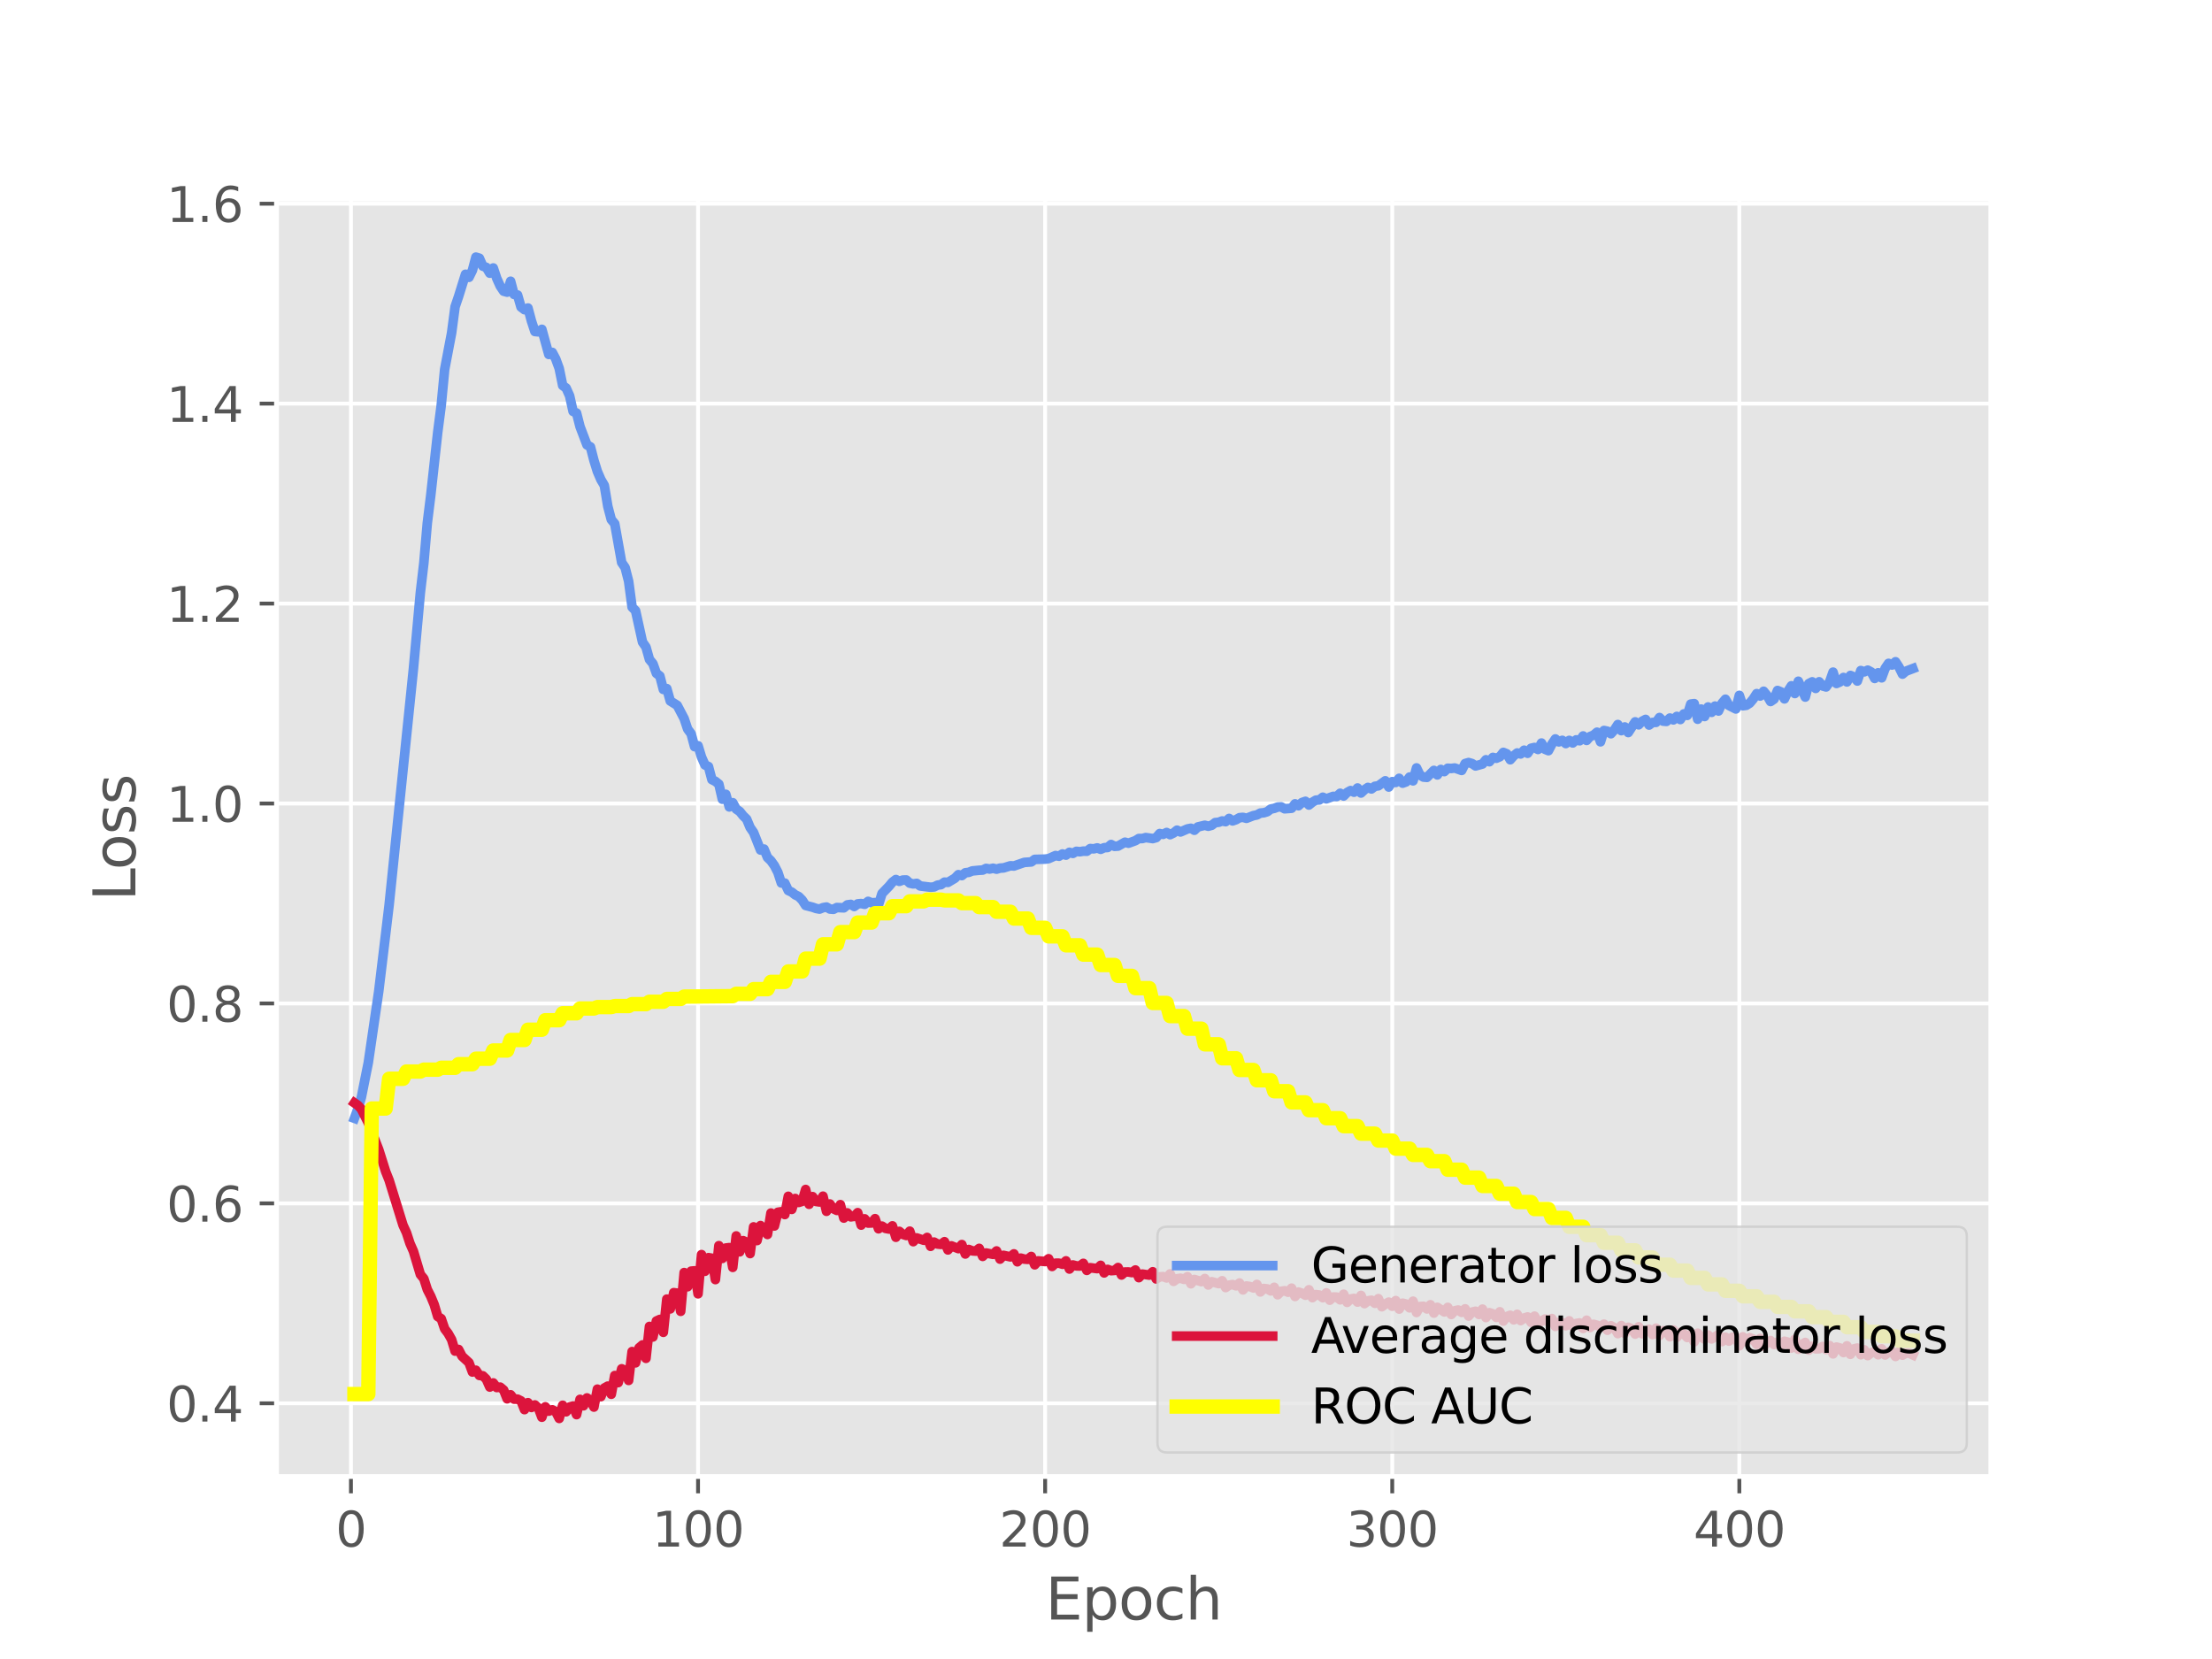 <?xml version="1.0" encoding="utf-8" standalone="no"?>
<!DOCTYPE svg PUBLIC "-//W3C//DTD SVG 1.1//EN"
  "http://www.w3.org/Graphics/SVG/1.1/DTD/svg11.dtd">
<svg xmlns:xlink="http://www.w3.org/1999/xlink" width="460.8pt" height="345.6pt" viewBox="0 0 460.8 345.6" xmlns="http://www.w3.org/2000/svg" version="1.1">
 <defs>
  <style type="text/css">*{stroke-linejoin: round; stroke-linecap: butt}</style>
 </defs>
 <g id="figure_1">
  <g id="patch_1">
   <path d="M 0 345.6 
L 460.8 345.6 
L 460.8 0 
L 0 0 
z
" style="fill: #ffffff"/>
  </g>
  <g id="axes_1">
   <g id="patch_2">
    <path d="M 57.6 307.584 
L 414.72 307.584 
L 414.72 41.472 
L 57.6 41.472 
z
" style="fill: #e5e5e5"/>
   </g>
   <g id="matplotlib.axis_1">
    <g id="xtick_1">
     <g id="line2d_1">
      <path d="M 73.11 307.584 
L 73.11 41.472 
" clip-path="url(#p32c12539d4)" style="fill: none; stroke: #ffffff; stroke-width: 0.8; stroke-linecap: square"/>
     </g>
     <g id="line2d_2">
      <defs>
       <path id="m365564fd34" d="M 0 0 
L 0 3.5 
" style="stroke: #555555; stroke-width: 0.8"/>
      </defs>
      <g>
       <use xlink:href="#m365564fd34" x="73.11" y="307.584" style="fill: #555555; stroke: #555555; stroke-width: 0.8"/>
      </g>
     </g>
     <g id="text_1">
      <!-- 0 -->
      <g style="fill: #555555" transform="translate(69.928 322.182) scale(0.1 -0.1)">
       <defs>
        <path id="DejaVuSans-30" d="M 2034 4250 
Q 1547 4250 1301 3770 
Q 1056 3291 1056 2328 
Q 1056 1369 1301 889 
Q 1547 409 2034 409 
Q 2525 409 2770 889 
Q 3016 1369 3016 2328 
Q 3016 3291 2770 3770 
Q 2525 4250 2034 4250 
z
M 2034 4750 
Q 2819 4750 3233 4129 
Q 3647 3509 3647 2328 
Q 3647 1150 3233 529 
Q 2819 -91 2034 -91 
Q 1250 -91 836 529 
Q 422 1150 422 2328 
Q 422 3509 836 4129 
Q 1250 4750 2034 4750 
z
" transform="scale(0.016)"/>
       </defs>
       <use xlink:href="#DejaVuSans-30"/>
      </g>
     </g>
    </g>
    <g id="xtick_2">
     <g id="line2d_3">
      <path d="M 145.416 307.584 
L 145.416 41.472 
" clip-path="url(#p32c12539d4)" style="fill: none; stroke: #ffffff; stroke-width: 0.8; stroke-linecap: square"/>
     </g>
     <g id="line2d_4">
      <g>
       <use xlink:href="#m365564fd34" x="145.416" y="307.584" style="fill: #555555; stroke: #555555; stroke-width: 0.8"/>
      </g>
     </g>
     <g id="text_2">
      <!-- 100 -->
      <g style="fill: #555555" transform="translate(135.872 322.182) scale(0.1 -0.1)">
       <defs>
        <path id="DejaVuSans-31" d="M 794 531 
L 1825 531 
L 1825 4091 
L 703 3866 
L 703 4441 
L 1819 4666 
L 2450 4666 
L 2450 531 
L 3481 531 
L 3481 0 
L 794 0 
L 794 531 
z
" transform="scale(0.016)"/>
       </defs>
       <use xlink:href="#DejaVuSans-31"/>
       <use xlink:href="#DejaVuSans-30" x="63.623"/>
       <use xlink:href="#DejaVuSans-30" x="127.246"/>
      </g>
     </g>
    </g>
    <g id="xtick_3">
     <g id="line2d_5">
      <path d="M 217.722 307.584 
L 217.722 41.472 
" clip-path="url(#p32c12539d4)" style="fill: none; stroke: #ffffff; stroke-width: 0.8; stroke-linecap: square"/>
     </g>
     <g id="line2d_6">
      <g>
       <use xlink:href="#m365564fd34" x="217.722" y="307.584" style="fill: #555555; stroke: #555555; stroke-width: 0.8"/>
      </g>
     </g>
     <g id="text_3">
      <!-- 200 -->
      <g style="fill: #555555" transform="translate(208.178 322.182) scale(0.1 -0.1)">
       <defs>
        <path id="DejaVuSans-32" d="M 1228 531 
L 3431 531 
L 3431 0 
L 469 0 
L 469 531 
Q 828 903 1448 1529 
Q 2069 2156 2228 2338 
Q 2531 2678 2651 2914 
Q 2772 3150 2772 3378 
Q 2772 3750 2511 3984 
Q 2250 4219 1831 4219 
Q 1534 4219 1204 4116 
Q 875 4013 500 3803 
L 500 4441 
Q 881 4594 1212 4672 
Q 1544 4750 1819 4750 
Q 2544 4750 2975 4387 
Q 3406 4025 3406 3419 
Q 3406 3131 3298 2873 
Q 3191 2616 2906 2266 
Q 2828 2175 2409 1742 
Q 1991 1309 1228 531 
z
" transform="scale(0.016)"/>
       </defs>
       <use xlink:href="#DejaVuSans-32"/>
       <use xlink:href="#DejaVuSans-30" x="63.623"/>
       <use xlink:href="#DejaVuSans-30" x="127.246"/>
      </g>
     </g>
    </g>
    <g id="xtick_4">
     <g id="line2d_7">
      <path d="M 290.028 307.584 
L 290.028 41.472 
" clip-path="url(#p32c12539d4)" style="fill: none; stroke: #ffffff; stroke-width: 0.8; stroke-linecap: square"/>
     </g>
     <g id="line2d_8">
      <g>
       <use xlink:href="#m365564fd34" x="290.028" y="307.584" style="fill: #555555; stroke: #555555; stroke-width: 0.8"/>
      </g>
     </g>
     <g id="text_4">
      <!-- 300 -->
      <g style="fill: #555555" transform="translate(280.484 322.182) scale(0.1 -0.1)">
       <defs>
        <path id="DejaVuSans-33" d="M 2597 2516 
Q 3050 2419 3304 2112 
Q 3559 1806 3559 1356 
Q 3559 666 3084 287 
Q 2609 -91 1734 -91 
Q 1441 -91 1130 -33 
Q 819 25 488 141 
L 488 750 
Q 750 597 1062 519 
Q 1375 441 1716 441 
Q 2309 441 2620 675 
Q 2931 909 2931 1356 
Q 2931 1769 2642 2001 
Q 2353 2234 1838 2234 
L 1294 2234 
L 1294 2753 
L 1863 2753 
Q 2328 2753 2575 2939 
Q 2822 3125 2822 3475 
Q 2822 3834 2567 4026 
Q 2313 4219 1838 4219 
Q 1578 4219 1281 4162 
Q 984 4106 628 3988 
L 628 4550 
Q 988 4650 1302 4700 
Q 1616 4750 1894 4750 
Q 2613 4750 3031 4423 
Q 3450 4097 3450 3541 
Q 3450 3153 3228 2886 
Q 3006 2619 2597 2516 
z
" transform="scale(0.016)"/>
       </defs>
       <use xlink:href="#DejaVuSans-33"/>
       <use xlink:href="#DejaVuSans-30" x="63.623"/>
       <use xlink:href="#DejaVuSans-30" x="127.246"/>
      </g>
     </g>
    </g>
    <g id="xtick_5">
     <g id="line2d_9">
      <path d="M 362.334 307.584 
L 362.334 41.472 
" clip-path="url(#p32c12539d4)" style="fill: none; stroke: #ffffff; stroke-width: 0.8; stroke-linecap: square"/>
     </g>
     <g id="line2d_10">
      <g>
       <use xlink:href="#m365564fd34" x="362.334" y="307.584" style="fill: #555555; stroke: #555555; stroke-width: 0.8"/>
      </g>
     </g>
     <g id="text_5">
      <!-- 400 -->
      <g style="fill: #555555" transform="translate(352.79 322.182) scale(0.1 -0.1)">
       <defs>
        <path id="DejaVuSans-34" d="M 2419 4116 
L 825 1625 
L 2419 1625 
L 2419 4116 
z
M 2253 4666 
L 3047 4666 
L 3047 1625 
L 3713 1625 
L 3713 1100 
L 3047 1100 
L 3047 0 
L 2419 0 
L 2419 1100 
L 313 1100 
L 313 1709 
L 2253 4666 
z
" transform="scale(0.016)"/>
       </defs>
       <use xlink:href="#DejaVuSans-34"/>
       <use xlink:href="#DejaVuSans-30" x="63.623"/>
       <use xlink:href="#DejaVuSans-30" x="127.246"/>
      </g>
     </g>
    </g>
    <g id="text_6">
     <!-- Epoch -->
     <g style="fill: #555555" transform="translate(217.787 337.38) scale(0.12 -0.12)">
      <defs>
       <path id="DejaVuSans-45" d="M 628 4666 
L 3578 4666 
L 3578 4134 
L 1259 4134 
L 1259 2753 
L 3481 2753 
L 3481 2222 
L 1259 2222 
L 1259 531 
L 3634 531 
L 3634 0 
L 628 0 
L 628 4666 
z
" transform="scale(0.016)"/>
       <path id="DejaVuSans-70" d="M 1159 525 
L 1159 -1331 
L 581 -1331 
L 581 3500 
L 1159 3500 
L 1159 2969 
Q 1341 3281 1617 3432 
Q 1894 3584 2278 3584 
Q 2916 3584 3314 3078 
Q 3713 2572 3713 1747 
Q 3713 922 3314 415 
Q 2916 -91 2278 -91 
Q 1894 -91 1617 61 
Q 1341 213 1159 525 
z
M 3116 1747 
Q 3116 2381 2855 2742 
Q 2594 3103 2138 3103 
Q 1681 3103 1420 2742 
Q 1159 2381 1159 1747 
Q 1159 1113 1420 752 
Q 1681 391 2138 391 
Q 2594 391 2855 752 
Q 3116 1113 3116 1747 
z
" transform="scale(0.016)"/>
       <path id="DejaVuSans-6f" d="M 1959 3097 
Q 1497 3097 1228 2736 
Q 959 2375 959 1747 
Q 959 1119 1226 758 
Q 1494 397 1959 397 
Q 2419 397 2687 759 
Q 2956 1122 2956 1747 
Q 2956 2369 2687 2733 
Q 2419 3097 1959 3097 
z
M 1959 3584 
Q 2709 3584 3137 3096 
Q 3566 2609 3566 1747 
Q 3566 888 3137 398 
Q 2709 -91 1959 -91 
Q 1206 -91 779 398 
Q 353 888 353 1747 
Q 353 2609 779 3096 
Q 1206 3584 1959 3584 
z
" transform="scale(0.016)"/>
       <path id="DejaVuSans-63" d="M 3122 3366 
L 3122 2828 
Q 2878 2963 2633 3030 
Q 2388 3097 2138 3097 
Q 1578 3097 1268 2742 
Q 959 2388 959 1747 
Q 959 1106 1268 751 
Q 1578 397 2138 397 
Q 2388 397 2633 464 
Q 2878 531 3122 666 
L 3122 134 
Q 2881 22 2623 -34 
Q 2366 -91 2075 -91 
Q 1284 -91 818 406 
Q 353 903 353 1747 
Q 353 2603 823 3093 
Q 1294 3584 2113 3584 
Q 2378 3584 2631 3529 
Q 2884 3475 3122 3366 
z
" transform="scale(0.016)"/>
       <path id="DejaVuSans-68" d="M 3513 2113 
L 3513 0 
L 2938 0 
L 2938 2094 
Q 2938 2591 2744 2837 
Q 2550 3084 2163 3084 
Q 1697 3084 1428 2787 
Q 1159 2491 1159 1978 
L 1159 0 
L 581 0 
L 581 4863 
L 1159 4863 
L 1159 2956 
Q 1366 3272 1645 3428 
Q 1925 3584 2291 3584 
Q 2894 3584 3203 3211 
Q 3513 2838 3513 2113 
z
" transform="scale(0.016)"/>
      </defs>
      <use xlink:href="#DejaVuSans-45"/>
      <use xlink:href="#DejaVuSans-70" x="63.184"/>
      <use xlink:href="#DejaVuSans-6f" x="126.66"/>
      <use xlink:href="#DejaVuSans-63" x="187.842"/>
      <use xlink:href="#DejaVuSans-68" x="242.822"/>
     </g>
    </g>
   </g>
   <g id="matplotlib.axis_2">
    <g id="ytick_1">
     <g id="line2d_11">
      <path d="M 57.6 292.339 
L 414.72 292.339 
" clip-path="url(#p32c12539d4)" style="fill: none; stroke: #ffffff; stroke-width: 0.8; stroke-linecap: square"/>
     </g>
     <g id="line2d_12">
      <defs>
       <path id="md4957809f1" d="M 0 0 
L -3.5 0 
" style="stroke: #555555; stroke-width: 0.8"/>
      </defs>
      <g>
       <use xlink:href="#md4957809f1" x="57.6" y="292.339" style="fill: #555555; stroke: #555555; stroke-width: 0.8"/>
      </g>
     </g>
     <g id="text_7">
      <!-- 0.4 -->
      <g style="fill: #555555" transform="translate(34.697 296.138) scale(0.1 -0.1)">
       <defs>
        <path id="DejaVuSans-2e" d="M 684 794 
L 1344 794 
L 1344 0 
L 684 0 
L 684 794 
z
" transform="scale(0.016)"/>
       </defs>
       <use xlink:href="#DejaVuSans-30"/>
       <use xlink:href="#DejaVuSans-2e" x="63.623"/>
       <use xlink:href="#DejaVuSans-34" x="95.41"/>
      </g>
     </g>
    </g>
    <g id="ytick_2">
     <g id="line2d_13">
      <path d="M 57.6 250.688 
L 414.72 250.688 
" clip-path="url(#p32c12539d4)" style="fill: none; stroke: #ffffff; stroke-width: 0.8; stroke-linecap: square"/>
     </g>
     <g id="line2d_14">
      <g>
       <use xlink:href="#md4957809f1" x="57.6" y="250.688" style="fill: #555555; stroke: #555555; stroke-width: 0.8"/>
      </g>
     </g>
     <g id="text_8">
      <!-- 0.6 -->
      <g style="fill: #555555" transform="translate(34.697 254.488) scale(0.1 -0.1)">
       <defs>
        <path id="DejaVuSans-36" d="M 2113 2584 
Q 1688 2584 1439 2293 
Q 1191 2003 1191 1497 
Q 1191 994 1439 701 
Q 1688 409 2113 409 
Q 2538 409 2786 701 
Q 3034 994 3034 1497 
Q 3034 2003 2786 2293 
Q 2538 2584 2113 2584 
z
M 3366 4563 
L 3366 3988 
Q 3128 4100 2886 4159 
Q 2644 4219 2406 4219 
Q 1781 4219 1451 3797 
Q 1122 3375 1075 2522 
Q 1259 2794 1537 2939 
Q 1816 3084 2150 3084 
Q 2853 3084 3261 2657 
Q 3669 2231 3669 1497 
Q 3669 778 3244 343 
Q 2819 -91 2113 -91 
Q 1303 -91 875 529 
Q 447 1150 447 2328 
Q 447 3434 972 4092 
Q 1497 4750 2381 4750 
Q 2619 4750 2861 4703 
Q 3103 4656 3366 4563 
z
" transform="scale(0.016)"/>
       </defs>
       <use xlink:href="#DejaVuSans-30"/>
       <use xlink:href="#DejaVuSans-2e" x="63.623"/>
       <use xlink:href="#DejaVuSans-36" x="95.41"/>
      </g>
     </g>
    </g>
    <g id="ytick_3">
     <g id="line2d_15">
      <path d="M 57.6 209.038 
L 414.72 209.038 
" clip-path="url(#p32c12539d4)" style="fill: none; stroke: #ffffff; stroke-width: 0.8; stroke-linecap: square"/>
     </g>
     <g id="line2d_16">
      <g>
       <use xlink:href="#md4957809f1" x="57.6" y="209.038" style="fill: #555555; stroke: #555555; stroke-width: 0.8"/>
      </g>
     </g>
     <g id="text_9">
      <!-- 0.8 -->
      <g style="fill: #555555" transform="translate(34.697 212.837) scale(0.1 -0.1)">
       <defs>
        <path id="DejaVuSans-38" d="M 2034 2216 
Q 1584 2216 1326 1975 
Q 1069 1734 1069 1313 
Q 1069 891 1326 650 
Q 1584 409 2034 409 
Q 2484 409 2743 651 
Q 3003 894 3003 1313 
Q 3003 1734 2745 1975 
Q 2488 2216 2034 2216 
z
M 1403 2484 
Q 997 2584 770 2862 
Q 544 3141 544 3541 
Q 544 4100 942 4425 
Q 1341 4750 2034 4750 
Q 2731 4750 3128 4425 
Q 3525 4100 3525 3541 
Q 3525 3141 3298 2862 
Q 3072 2584 2669 2484 
Q 3125 2378 3379 2068 
Q 3634 1759 3634 1313 
Q 3634 634 3220 271 
Q 2806 -91 2034 -91 
Q 1263 -91 848 271 
Q 434 634 434 1313 
Q 434 1759 690 2068 
Q 947 2378 1403 2484 
z
M 1172 3481 
Q 1172 3119 1398 2916 
Q 1625 2713 2034 2713 
Q 2441 2713 2670 2916 
Q 2900 3119 2900 3481 
Q 2900 3844 2670 4047 
Q 2441 4250 2034 4250 
Q 1625 4250 1398 4047 
Q 1172 3844 1172 3481 
z
" transform="scale(0.016)"/>
       </defs>
       <use xlink:href="#DejaVuSans-30"/>
       <use xlink:href="#DejaVuSans-2e" x="63.623"/>
       <use xlink:href="#DejaVuSans-38" x="95.41"/>
      </g>
     </g>
    </g>
    <g id="ytick_4">
     <g id="line2d_17">
      <path d="M 57.6 167.387 
L 414.72 167.387 
" clip-path="url(#p32c12539d4)" style="fill: none; stroke: #ffffff; stroke-width: 0.8; stroke-linecap: square"/>
     </g>
     <g id="line2d_18">
      <g>
       <use xlink:href="#md4957809f1" x="57.6" y="167.387" style="fill: #555555; stroke: #555555; stroke-width: 0.8"/>
      </g>
     </g>
     <g id="text_10">
      <!-- 1.0 -->
      <g style="fill: #555555" transform="translate(34.697 171.186) scale(0.1 -0.1)">
       <use xlink:href="#DejaVuSans-31"/>
       <use xlink:href="#DejaVuSans-2e" x="63.623"/>
       <use xlink:href="#DejaVuSans-30" x="95.41"/>
      </g>
     </g>
    </g>
    <g id="ytick_5">
     <g id="line2d_19">
      <path d="M 57.6 125.736 
L 414.72 125.736 
" clip-path="url(#p32c12539d4)" style="fill: none; stroke: #ffffff; stroke-width: 0.8; stroke-linecap: square"/>
     </g>
     <g id="line2d_20">
      <g>
       <use xlink:href="#md4957809f1" x="57.6" y="125.736" style="fill: #555555; stroke: #555555; stroke-width: 0.8"/>
      </g>
     </g>
     <g id="text_11">
      <!-- 1.2 -->
      <g style="fill: #555555" transform="translate(34.697 129.535) scale(0.1 -0.1)">
       <use xlink:href="#DejaVuSans-31"/>
       <use xlink:href="#DejaVuSans-2e" x="63.623"/>
       <use xlink:href="#DejaVuSans-32" x="95.41"/>
      </g>
     </g>
    </g>
    <g id="ytick_6">
     <g id="line2d_21">
      <path d="M 57.6 84.085 
L 414.72 84.085 
" clip-path="url(#p32c12539d4)" style="fill: none; stroke: #ffffff; stroke-width: 0.8; stroke-linecap: square"/>
     </g>
     <g id="line2d_22">
      <g>
       <use xlink:href="#md4957809f1" x="57.6" y="84.085" style="fill: #555555; stroke: #555555; stroke-width: 0.8"/>
      </g>
     </g>
     <g id="text_12">
      <!-- 1.4 -->
      <g style="fill: #555555" transform="translate(34.697 87.885) scale(0.1 -0.1)">
       <use xlink:href="#DejaVuSans-31"/>
       <use xlink:href="#DejaVuSans-2e" x="63.623"/>
       <use xlink:href="#DejaVuSans-34" x="95.41"/>
      </g>
     </g>
    </g>
    <g id="ytick_7">
     <g id="line2d_23">
      <path d="M 57.6 42.435 
L 414.72 42.435 
" clip-path="url(#p32c12539d4)" style="fill: none; stroke: #ffffff; stroke-width: 0.8; stroke-linecap: square"/>
     </g>
     <g id="line2d_24">
      <g>
       <use xlink:href="#md4957809f1" x="57.6" y="42.435" style="fill: #555555; stroke: #555555; stroke-width: 0.8"/>
      </g>
     </g>
     <g id="text_13">
      <!-- 1.6 -->
      <g style="fill: #555555" transform="translate(34.697 46.234) scale(0.1 -0.1)">
       <use xlink:href="#DejaVuSans-31"/>
       <use xlink:href="#DejaVuSans-2e" x="63.623"/>
       <use xlink:href="#DejaVuSans-36" x="95.41"/>
      </g>
     </g>
    </g>
    <g id="text_14">
     <!-- Loss -->
     <g style="fill: #555555" transform="translate(28.201 187.689) rotate(-90) scale(0.12 -0.12)">
      <defs>
       <path id="DejaVuSans-4c" d="M 628 4666 
L 1259 4666 
L 1259 531 
L 3531 531 
L 3531 0 
L 628 0 
L 628 4666 
z
" transform="scale(0.016)"/>
       <path id="DejaVuSans-73" d="M 2834 3397 
L 2834 2853 
Q 2591 2978 2328 3040 
Q 2066 3103 1784 3103 
Q 1356 3103 1142 2972 
Q 928 2841 928 2578 
Q 928 2378 1081 2264 
Q 1234 2150 1697 2047 
L 1894 2003 
Q 2506 1872 2764 1633 
Q 3022 1394 3022 966 
Q 3022 478 2636 193 
Q 2250 -91 1575 -91 
Q 1294 -91 989 -36 
Q 684 19 347 128 
L 347 722 
Q 666 556 975 473 
Q 1284 391 1588 391 
Q 1994 391 2212 530 
Q 2431 669 2431 922 
Q 2431 1156 2273 1281 
Q 2116 1406 1581 1522 
L 1381 1569 
Q 847 1681 609 1914 
Q 372 2147 372 2553 
Q 372 3047 722 3315 
Q 1072 3584 1716 3584 
Q 2034 3584 2315 3537 
Q 2597 3491 2834 3397 
z
" transform="scale(0.016)"/>
      </defs>
      <use xlink:href="#DejaVuSans-4c"/>
      <use xlink:href="#DejaVuSans-6f" x="53.963"/>
      <use xlink:href="#DejaVuSans-73" x="115.145"/>
      <use xlink:href="#DejaVuSans-73" x="167.244"/>
     </g>
    </g>
   </g>
   <g id="line2d_25">
    <path d="M 73.833 232.965 
L 74.556 231.004 
L 75.279 228.591 
L 76.725 221.369 
L 78.894 206.544 
L 80.34 194.577 
L 81.063 188.506 
L 86.125 139.308 
L 87.571 123.431 
L 88.294 117.284 
L 89.017 108.951 
L 89.74 103.136 
L 91.186 90.054 
L 91.909 84.48 
L 92.632 76.958 
L 94.078 69.353 
L 94.802 63.901 
L 95.525 61.773 
L 96.971 57.135 
L 97.694 57.773 
L 98.417 56.304 
L 99.14 53.568 
L 99.863 53.789 
L 100.586 55.448 
L 101.309 55.701 
L 102.032 56.911 
L 102.755 55.821 
L 103.478 57.977 
L 104.201 59.587 
L 104.924 60.663 
L 105.647 60.864 
L 106.37 58.59 
L 107.094 61.34 
L 107.817 61.457 
L 108.54 63.964 
L 109.263 64.514 
L 109.986 64.165 
L 110.709 66.866 
L 111.432 69.062 
L 112.155 69.132 
L 112.878 68.602 
L 114.324 73.836 
L 115.047 73.409 
L 115.77 74.774 
L 116.493 76.747 
L 117.216 80.304 
L 117.939 80.842 
L 118.663 82.465 
L 119.386 85.705 
L 120.109 86.047 
L 120.832 88.88 
L 122.278 92.683 
L 123.001 93.098 
L 123.724 95.898 
L 124.447 98.221 
L 125.17 99.901 
L 125.893 101.13 
L 126.616 105.478 
L 127.339 108.23 
L 128.062 109.108 
L 129.508 117.191 
L 130.232 118.249 
L 130.955 121.089 
L 131.678 126.484 
L 132.401 127.219 
L 133.847 133.765 
L 134.57 134.802 
L 135.293 137.377 
L 136.016 138.248 
L 136.739 140.271 
L 137.462 140.824 
L 138.185 143.623 
L 138.908 143.453 
L 139.631 146.028 
L 141.077 146.937 
L 142.524 149.7 
L 143.247 151.873 
L 143.97 152.844 
L 144.693 155.545 
L 145.416 155.347 
L 146.139 157.717 
L 146.862 159.353 
L 147.585 159.683 
L 148.308 162.41 
L 149.031 162.772 
L 149.754 163.353 
L 150.477 166.494 
L 151.2 165.466 
L 151.923 168.096 
L 152.646 167.214 
L 153.369 168.551 
L 154.093 169.039 
L 154.816 169.938 
L 155.539 170.64 
L 156.262 172.375 
L 156.985 173.422 
L 158.431 177.077 
L 159.154 176.87 
L 159.877 178.617 
L 160.6 179.313 
L 161.323 180.328 
L 162.046 181.734 
L 162.769 183.942 
L 163.492 183.961 
L 164.215 185.511 
L 164.938 185.844 
L 165.662 186.416 
L 166.385 186.764 
L 167.108 187.501 
L 167.831 188.624 
L 169.277 188.991 
L 170 189.247 
L 170.723 189.382 
L 171.446 189.085 
L 172.169 188.951 
L 172.892 189.37 
L 173.615 189.43 
L 174.338 189.053 
L 175.784 189.12 
L 176.507 188.505 
L 177.231 188.402 
L 177.954 188.838 
L 178.677 188.293 
L 179.4 188.224 
L 180.123 188.38 
L 180.846 187.767 
L 181.569 188.07 
L 182.292 188.019 
L 183.015 188.471 
L 183.738 186.132 
L 185.184 184.638 
L 185.907 183.77 
L 186.63 183.221 
L 187.353 183.599 
L 188.076 183.328 
L 188.799 183.318 
L 189.523 183.98 
L 190.246 184.134 
L 190.969 184.027 
L 191.692 184.563 
L 193.861 184.829 
L 194.584 184.763 
L 195.307 184.39 
L 196.03 184.287 
L 196.753 183.767 
L 197.476 183.817 
L 198.922 182.952 
L 199.645 182.21 
L 200.368 182.403 
L 201.092 181.816 
L 201.815 181.728 
L 202.538 181.429 
L 203.984 181.29 
L 204.707 181.252 
L 205.43 180.901 
L 206.153 181.034 
L 206.876 180.871 
L 207.599 181.063 
L 208.322 180.845 
L 209.045 180.802 
L 210.491 180.357 
L 211.214 180.407 
L 213.384 179.653 
L 214.83 179.556 
L 215.553 179.028 
L 217.722 178.969 
L 218.445 178.871 
L 219.891 178.229 
L 220.614 178.37 
L 221.337 177.893 
L 222.06 178.14 
L 222.783 177.552 
L 223.506 177.78 
L 224.229 177.349 
L 224.953 177.431 
L 225.676 177.304 
L 226.399 177.331 
L 227.122 176.769 
L 227.845 176.831 
L 228.568 176.636 
L 229.291 176.926 
L 230.014 176.591 
L 230.737 176.551 
L 231.46 175.927 
L 232.183 176.307 
L 232.906 176.258 
L 234.352 175.447 
L 235.075 175.654 
L 236.522 175.13 
L 237.245 174.676 
L 237.968 174.683 
L 238.691 174.48 
L 240.137 174.692 
L 240.86 174.492 
L 241.583 173.648 
L 242.306 173.809 
L 243.029 173.423 
L 243.752 173.875 
L 244.475 173.524 
L 245.198 172.939 
L 245.921 173.312 
L 247.367 172.682 
L 248.091 172.544 
L 248.814 172.959 
L 249.537 172.265 
L 250.983 171.917 
L 251.706 172.118 
L 252.429 171.918 
L 253.152 171.362 
L 253.875 171.296 
L 254.598 171.019 
L 255.321 171.168 
L 256.044 170.498 
L 256.767 171.011 
L 257.49 170.759 
L 258.213 170.336 
L 258.936 170.269 
L 259.659 170.473 
L 261.106 169.909 
L 261.829 169.77 
L 262.552 169.378 
L 263.275 169.315 
L 263.998 169.092 
L 264.721 168.538 
L 265.444 168.397 
L 266.167 168.118 
L 266.89 168.082 
L 267.613 168.485 
L 269.059 168.372 
L 269.782 167.453 
L 270.505 167.851 
L 271.228 167.18 
L 271.952 166.926 
L 272.675 167.7 
L 273.398 167.118 
L 274.121 166.685 
L 274.844 166.646 
L 275.567 166.077 
L 276.29 166.413 
L 277.736 165.899 
L 278.459 165.932 
L 279.182 165.254 
L 279.905 165.821 
L 280.628 165.09 
L 281.351 164.689 
L 282.074 165.031 
L 282.797 164.153 
L 283.521 165.199 
L 284.244 164.521 
L 284.967 164.034 
L 285.69 164.354 
L 286.413 163.802 
L 287.136 163.701 
L 288.582 162.654 
L 289.305 163.953 
L 290.028 162.827 
L 290.751 163.002 
L 291.474 162.135 
L 292.197 163.148 
L 292.92 162.885 
L 293.643 161.874 
L 294.366 162.665 
L 295.089 159.969 
L 295.813 161.46 
L 296.536 161.882 
L 297.259 161.941 
L 298.705 160.488 
L 299.428 161.429 
L 300.151 160.289 
L 300.874 160.741 
L 301.597 160.036 
L 302.32 160.086 
L 303.043 159.989 
L 304.489 160.494 
L 305.212 159.061 
L 305.935 158.853 
L 306.658 159.06 
L 307.382 159.559 
L 308.828 159.155 
L 309.551 158.274 
L 310.274 158.681 
L 310.997 157.782 
L 311.72 157.959 
L 312.443 157.642 
L 313.166 156.738 
L 313.889 157.028 
L 314.612 158.269 
L 315.335 157.45 
L 316.058 156.862 
L 316.781 157.062 
L 317.504 156.282 
L 318.227 156.925 
L 318.951 155.875 
L 319.674 155.71 
L 320.397 156.125 
L 321.12 154.788 
L 321.843 156.084 
L 322.566 156.381 
L 323.289 155.005 
L 324.012 153.933 
L 324.735 154.548 
L 325.458 154.226 
L 326.181 154.898 
L 326.904 154.238 
L 327.627 154.772 
L 328.35 154.127 
L 329.073 154.318 
L 329.796 153.312 
L 330.52 154.241 
L 331.243 153.431 
L 331.966 153.152 
L 332.689 152.529 
L 333.412 154.534 
L 334.135 152.176 
L 334.858 152.322 
L 335.581 152.854 
L 336.304 152.042 
L 337.027 150.933 
L 337.75 152.207 
L 338.473 151.441 
L 339.196 152.603 
L 340.642 150.375 
L 341.365 150.994 
L 342.088 150.244 
L 342.812 149.866 
L 343.535 151.045 
L 344.258 150.495 
L 344.981 150.486 
L 345.704 149.477 
L 346.427 150.219 
L 347.15 150.285 
L 347.873 149.582 
L 348.596 149.967 
L 349.319 149.239 
L 350.042 149.891 
L 350.765 148.724 
L 351.488 149.03 
L 352.211 146.678 
L 352.934 146.577 
L 353.657 149.827 
L 354.381 147.71 
L 355.104 149.262 
L 355.827 147.277 
L 356.55 148.395 
L 357.273 147.087 
L 357.996 148.115 
L 358.719 146.509 
L 359.442 145.661 
L 360.165 146.958 
L 361.611 147.69 
L 362.334 144.857 
L 363.057 147.022 
L 363.78 146.932 
L 364.503 146.478 
L 365.226 145.608 
L 365.95 144.492 
L 366.673 144.995 
L 367.396 144.002 
L 368.119 144.895 
L 368.842 146.136 
L 369.565 145.643 
L 370.288 143.84 
L 371.011 144.135 
L 371.734 145.588 
L 372.457 144.005 
L 373.18 142.865 
L 373.903 144.474 
L 374.626 141.915 
L 376.072 145.211 
L 376.795 142.409 
L 377.518 142.037 
L 378.242 143.411 
L 378.965 142.026 
L 379.688 142.896 
L 380.411 143.104 
L 381.134 142.068 
L 381.857 140.016 
L 382.58 142.383 
L 383.303 142.06 
L 384.026 141.13 
L 384.749 142.06 
L 385.472 140.709 
L 386.195 141.008 
L 386.918 141.87 
L 387.641 139.685 
L 388.364 139.964 
L 389.087 139.605 
L 389.811 139.994 
L 390.534 141.332 
L 391.257 140.152 
L 391.98 141.205 
L 392.703 139.247 
L 393.426 138.191 
L 394.149 138.536 
L 394.872 137.855 
L 395.595 138.97 
L 396.318 140.435 
L 397.041 139.823 
L 398.487 139.274 
L 398.487 139.274 
" clip-path="url(#p32c12539d4)" style="fill: none; stroke: #6495ed; stroke-width: 2; stroke-linecap: square"/>
   </g>
   <g id="line2d_26">
    <path d="M 73.833 229.758 
L 74.556 230.257 
L 75.279 231.047 
L 76.725 233.909 
L 78.894 239.466 
L 80.34 244.047 
L 81.063 245.87 
L 83.956 255.221 
L 84.679 256.797 
L 85.402 259.016 
L 86.125 260.661 
L 87.571 265.489 
L 88.294 266.375 
L 89.017 268.632 
L 89.74 270.053 
L 90.463 271.801 
L 91.186 274.248 
L 91.909 274.696 
L 92.632 276.818 
L 93.355 277.779 
L 94.078 279.064 
L 94.802 281.461 
L 95.525 281.115 
L 96.248 282.525 
L 97.694 283.861 
L 98.417 285.819 
L 99.14 285.444 
L 99.863 286.526 
L 100.586 286.61 
L 101.309 287.317 
L 102.032 288.947 
L 102.755 288.088 
L 103.478 289.046 
L 104.201 288.964 
L 104.924 289.571 
L 105.647 291.397 
L 106.37 290.556 
L 107.094 291.467 
L 107.817 291.466 
L 108.54 291.833 
L 109.263 293.652 
L 109.986 292.203 
L 110.709 293.2 
L 111.432 292.674 
L 112.155 293.315 
L 112.878 295.236 
L 113.601 293.062 
L 114.324 293.965 
L 115.047 293.693 
L 115.77 294.067 
L 116.493 295.488 
L 117.216 292.744 
L 117.939 294.101 
L 118.663 293.095 
L 119.386 292.903 
L 120.109 294.696 
L 120.832 291.511 
L 121.555 292.851 
L 122.278 291.21 
L 123.001 291.716 
L 123.724 293.121 
L 124.447 289.385 
L 125.17 290.949 
L 125.893 289.153 
L 126.616 288.75 
L 127.339 290.453 
L 128.062 286.551 
L 128.785 288.026 
L 129.508 285.146 
L 130.232 285.47 
L 130.955 287.569 
L 131.678 281.555 
L 132.401 283.905 
L 133.124 280.786 
L 133.847 280.169 
L 134.57 282.965 
L 135.293 276.321 
L 136.016 278.517 
L 136.739 275.19 
L 137.462 274.862 
L 138.185 277.547 
L 138.908 270.626 
L 139.631 272.668 
L 140.354 269.284 
L 141.077 269.385 
L 141.8 273.174 
L 142.524 265.101 
L 143.247 268.05 
L 143.97 264.803 
L 144.693 264.735 
L 145.416 269.524 
L 146.139 261.356 
L 146.862 264.83 
L 147.585 261.99 
L 148.308 262.115 
L 149.031 266.561 
L 149.754 259.492 
L 150.477 262.156 
L 151.2 259.989 
L 151.923 259.899 
L 152.646 264.019 
L 153.369 257.468 
L 154.093 260.781 
L 154.816 258.454 
L 155.539 258.791 
L 156.262 261.143 
L 156.985 255.584 
L 157.708 258.433 
L 158.431 255.307 
L 159.154 256.146 
L 159.877 257.158 
L 160.6 252.699 
L 161.323 255.395 
L 162.046 252.541 
L 162.769 252.425 
L 163.492 253.012 
L 164.215 249.213 
L 164.938 251.939 
L 165.662 249.664 
L 166.385 250.492 
L 167.108 250.263 
L 167.831 247.791 
L 168.554 250.877 
L 169.277 249.277 
L 170 250.293 
L 170.723 250.392 
L 171.446 249.186 
L 172.169 252.338 
L 172.892 250.816 
L 173.615 251.807 
L 174.338 252.155 
L 175.061 250.947 
L 175.784 253.744 
L 176.507 252.669 
L 177.231 253.494 
L 177.954 253.384 
L 178.677 252.619 
L 179.4 255.212 
L 180.123 253.904 
L 180.846 254.788 
L 181.569 254.767 
L 182.292 253.87 
L 183.015 255.978 
L 183.738 255.424 
L 184.461 255.894 
L 185.184 256.032 
L 185.907 255.368 
L 186.63 257.745 
L 187.353 256.516 
L 188.076 257.141 
L 188.799 257.372 
L 189.523 256.473 
L 190.246 258.661 
L 190.969 257.882 
L 192.415 258.361 
L 193.138 257.78 
L 193.861 259.632 
L 194.584 258.751 
L 195.307 259.153 
L 196.03 259.231 
L 196.753 258.668 
L 197.476 260.387 
L 198.199 259.536 
L 199.645 260.112 
L 200.368 259.263 
L 201.092 261.23 
L 201.815 260.291 
L 202.538 260.578 
L 203.261 260.633 
L 203.984 260.057 
L 204.707 261.73 
L 205.43 261.023 
L 206.876 261.304 
L 207.599 260.596 
L 208.322 262.298 
L 209.045 261.512 
L 210.491 261.832 
L 211.214 261.201 
L 211.937 262.852 
L 212.661 262.094 
L 213.384 262.294 
L 214.107 262.35 
L 214.83 261.749 
L 215.553 263.484 
L 216.276 262.665 
L 217.722 262.8 
L 218.445 262.218 
L 219.168 263.828 
L 219.891 263.146 
L 220.614 263.144 
L 221.337 263.364 
L 222.06 262.661 
L 222.783 264.363 
L 223.506 263.515 
L 224.229 263.713 
L 224.953 263.735 
L 225.676 263.18 
L 226.399 264.645 
L 227.122 264.086 
L 228.568 264.283 
L 229.291 263.594 
L 230.014 265.171 
L 230.737 264.432 
L 231.46 264.707 
L 232.183 264.653 
L 232.906 264.046 
L 233.629 265.604 
L 234.352 264.98 
L 235.075 264.976 
L 235.798 265.105 
L 236.522 264.564 
L 237.245 266.161 
L 237.968 265.416 
L 239.414 265.626 
L 240.137 264.933 
L 240.86 266.431 
L 241.583 265.99 
L 242.306 265.943 
L 243.029 266.215 
L 243.752 265.37 
L 244.475 266.933 
L 245.198 266.392 
L 245.921 266.28 
L 246.644 266.512 
L 247.367 265.962 
L 248.091 267.435 
L 248.814 266.539 
L 250.26 266.99 
L 250.983 266.339 
L 251.706 267.687 
L 252.429 267.005 
L 253.875 267.404 
L 254.598 266.806 
L 255.321 268.224 
L 256.044 267.719 
L 256.767 267.593 
L 257.49 267.859 
L 258.213 267.273 
L 258.936 268.711 
L 259.659 267.897 
L 260.383 268.004 
L 261.106 268.305 
L 261.829 267.567 
L 262.552 269.135 
L 263.275 268.416 
L 263.998 268.501 
L 264.721 268.919 
L 265.444 268.168 
L 266.167 269.727 
L 266.89 269.002 
L 267.613 268.889 
L 268.336 269.198 
L 269.059 268.348 
L 269.782 270.078 
L 270.505 269.162 
L 271.228 269.402 
L 271.952 269.816 
L 272.675 268.682 
L 273.398 270.326 
L 274.121 269.69 
L 274.844 269.778 
L 275.567 270.334 
L 276.29 269.331 
L 277.013 270.852 
L 277.736 270.189 
L 278.459 270.205 
L 279.182 270.78 
L 279.905 269.61 
L 280.628 271.308 
L 281.351 270.61 
L 282.074 270.479 
L 282.797 271.249 
L 283.521 269.861 
L 284.244 271.57 
L 284.967 270.99 
L 285.69 270.858 
L 286.413 271.502 
L 287.136 270.535 
L 287.859 272.218 
L 288.582 271.66 
L 289.305 271.257 
L 290.028 272.12 
L 290.751 270.939 
L 291.474 272.704 
L 292.197 271.478 
L 292.92 271.657 
L 293.643 272.449 
L 294.366 271.063 
L 295.089 273.416 
L 295.813 272.176 
L 296.536 272.119 
L 297.259 272.677 
L 297.982 271.807 
L 298.705 273.543 
L 299.428 272.343 
L 300.874 273.295 
L 301.597 272.347 
L 302.32 273.834 
L 303.043 273.061 
L 303.766 272.902 
L 304.489 273.39 
L 305.212 272.656 
L 305.935 274.161 
L 306.658 273.335 
L 307.382 273.16 
L 308.105 273.832 
L 308.828 272.713 
L 309.551 274.473 
L 310.274 273.455 
L 310.997 273.7 
L 311.72 274.439 
L 312.443 273.27 
L 313.166 275.203 
L 313.889 274.264 
L 314.612 273.99 
L 315.335 274.949 
L 316.058 273.791 
L 316.781 275.098 
L 317.504 274.57 
L 318.227 274.345 
L 318.951 275.477 
L 319.674 274.175 
L 320.397 275.464 
L 321.12 275.242 
L 321.843 274.779 
L 322.566 275.456 
L 323.289 274.68 
L 324.012 276.314 
L 324.735 275.462 
L 325.458 275.514 
L 326.181 276.182 
L 326.904 275.151 
L 327.627 276.347 
L 328.35 275.706 
L 329.073 275.591 
L 329.796 276.75 
L 330.52 275.026 
L 331.243 276.55 
L 331.966 275.874 
L 332.689 276.073 
L 333.412 276.456 
L 334.135 275.838 
L 334.858 277.124 
L 335.581 276.175 
L 336.304 276.593 
L 337.027 277.817 
L 337.75 276.141 
L 338.473 277.79 
L 339.196 276.496 
L 339.919 276.814 
L 340.642 277.914 
L 341.365 276.388 
L 342.088 277.85 
L 342.812 277.285 
L 343.535 276.902 
L 344.258 278.019 
L 344.981 276.679 
L 345.704 278.218 
L 346.427 277.221 
L 347.15 277.267 
L 347.873 278.466 
L 348.596 277.06 
L 349.319 278.571 
L 350.042 277.54 
L 350.765 277.859 
L 351.488 278.625 
L 352.211 277.985 
L 352.934 279.54 
L 353.657 277.729 
L 354.381 278.489 
L 355.104 278.973 
L 355.827 278.119 
L 356.55 278.927 
L 357.996 278.024 
L 358.719 279.473 
L 359.442 278.555 
L 360.165 279.371 
L 360.888 278.564 
L 361.611 278.53 
L 362.334 280.36 
L 363.057 278.484 
L 363.78 279.536 
L 364.503 278.67 
L 365.226 278.958 
L 365.95 280.073 
L 366.673 278.828 
L 367.396 280.47 
L 368.119 279.667 
L 368.842 279.264 
L 369.565 280.089 
L 370.288 279.586 
L 371.011 280.573 
L 371.734 279.407 
L 372.457 279.6 
L 373.18 280.828 
L 373.903 278.989 
L 374.626 281.085 
L 375.349 280.131 
L 376.072 279.658 
L 376.795 281.264 
L 377.518 280.458 
L 378.242 280.992 
L 378.965 280.969 
L 379.688 280.495 
L 380.411 281.128 
L 381.134 280.298 
L 381.857 282.04 
L 382.58 280.618 
L 383.303 280.813 
L 384.026 281.758 
L 384.749 280.363 
L 385.472 282.132 
L 386.195 281.003 
L 386.918 280.822 
L 387.641 282.215 
L 388.364 281.196 
L 389.087 282.401 
L 389.811 281.805 
L 390.534 281.577 
L 391.257 282.222 
L 391.98 280.982 
L 392.703 282.262 
L 393.426 281.642 
L 394.149 281.533 
L 394.872 282.577 
L 395.595 281.627 
L 396.318 282.309 
L 397.041 281.861 
L 397.764 281.918 
L 398.487 282.251 
L 398.487 282.251 
" clip-path="url(#p32c12539d4)" style="fill: none; stroke: #dc143c; stroke-width: 2; stroke-linecap: square"/>
   </g>
   <g id="line2d_27">
    <path d="M 73.833 290.412 
L 76.725 290.412 
L 77.448 230.925 
L 80.34 230.925 
L 81.063 224.729 
L 83.956 224.729 
L 84.679 223.219 
L 87.571 223.219 
L 88.294 222.833 
L 91.186 222.833 
L 91.909 222.442 
L 94.802 222.442 
L 95.525 221.694 
L 98.417 221.694 
L 99.14 220.551 
L 102.032 220.551 
L 102.755 218.841 
L 105.647 218.841 
L 106.37 216.648 
L 109.263 216.648 
L 109.986 214.51 
L 112.878 214.51 
L 113.601 212.529 
L 116.493 212.529 
L 117.216 211.086 
L 120.109 211.086 
L 120.832 210.085 
L 123.724 210.085 
L 124.447 209.796 
L 127.339 209.796 
L 128.062 209.576 
L 130.955 209.576 
L 131.678 209.182 
L 134.57 209.182 
L 135.293 208.684 
L 138.185 208.684 
L 138.908 208.1 
L 141.8 208.1 
L 142.524 207.612 
L 152.646 207.515 
L 153.369 207.026 
L 156.262 207.026 
L 156.985 206.058 
L 159.877 206.058 
L 160.6 204.543 
L 163.492 204.543 
L 164.215 202.369 
L 167.108 202.369 
L 167.831 199.704 
L 170.723 199.704 
L 171.446 196.72 
L 174.338 196.72 
L 175.061 194.178 
L 177.954 194.178 
L 178.677 192.186 
L 181.569 192.186 
L 182.292 190.241 
L 185.184 190.241 
L 185.907 188.773 
L 188.799 188.773 
L 189.523 187.772 
L 192.415 187.772 
L 193.138 187.413 
L 196.03 187.413 
L 196.753 187.563 
L 199.645 187.563 
L 200.368 188.138 
L 203.261 188.138 
L 203.984 188.964 
L 206.876 188.964 
L 207.599 189.938 
L 210.491 189.938 
L 211.214 191.346 
L 214.107 191.346 
L 214.83 193.284 
L 217.722 193.284 
L 218.445 195.062 
L 221.337 195.062 
L 222.06 196.924 
L 224.953 196.924 
L 225.676 198.862 
L 228.568 198.862 
L 229.291 201.03 
L 232.183 201.03 
L 232.906 203.289 
L 235.798 203.289 
L 236.522 205.846 
L 239.414 205.846 
L 240.137 208.938 
L 243.029 208.938 
L 243.752 211.668 
L 246.644 211.668 
L 247.367 214.291 
L 250.26 214.291 
L 250.983 217.552 
L 253.875 217.552 
L 254.598 220.461 
L 257.49 220.461 
L 258.213 222.896 
L 261.106 222.896 
L 261.829 225.041 
L 264.721 225.041 
L 265.444 227.321 
L 268.336 227.321 
L 269.059 229.652 
L 271.952 229.652 
L 272.675 231.269 
L 275.567 231.269 
L 276.29 232.946 
L 279.182 232.946 
L 279.905 234.597 
L 282.797 234.597 
L 283.521 236.157 
L 286.413 236.157 
L 287.136 237.596 
L 290.028 237.596 
L 290.751 239.281 
L 293.643 239.281 
L 294.366 240.588 
L 297.259 240.588 
L 297.982 241.893 
L 300.874 241.893 
L 301.597 243.67 
L 304.489 243.67 
L 305.212 245.317 
L 308.105 245.317 
L 308.828 247.061 
L 311.72 247.061 
L 312.443 248.669 
L 315.335 248.669 
L 316.058 250.41 
L 318.951 250.41 
L 319.674 251.872 
L 322.566 251.872 
L 323.289 253.71 
L 326.181 253.71 
L 326.904 255.563 
L 329.796 255.563 
L 330.52 257.311 
L 333.412 257.311 
L 334.135 258.889 
L 337.027 258.889 
L 337.75 260.468 
L 340.642 260.468 
L 341.365 261.956 
L 344.258 261.956 
L 344.981 263.466 
L 347.873 263.466 
L 348.596 264.688 
L 351.488 264.688 
L 352.211 266.208 
L 355.104 266.208 
L 355.827 267.56 
L 358.719 267.56 
L 359.442 268.902 
L 362.334 268.902 
L 363.057 270.041 
L 365.95 270.041 
L 366.673 271.194 
L 369.565 271.194 
L 370.288 272.249 
L 373.18 272.249 
L 373.903 273.176 
L 376.795 273.176 
L 377.518 274.374 
L 380.411 274.374 
L 381.134 275.368 
L 384.026 275.368 
L 384.749 276.479 
L 387.641 276.479 
L 388.364 277.463 
L 391.257 277.463 
L 391.98 278.359 
L 394.872 278.359 
L 395.595 279.288 
L 398.487 279.288 
L 398.487 279.288 
" clip-path="url(#p32c12539d4)" style="fill: none; stroke: #ffff00; stroke-width: 3; stroke-linecap: square"/>
   </g>
   <g id="patch_3">
    <path d="M 57.6 307.584 
L 57.6 41.472 
" style="fill: none; stroke: #ffffff; stroke-linejoin: miter; stroke-linecap: square"/>
   </g>
   <g id="patch_4">
    <path d="M 414.72 307.584 
L 414.72 41.472 
" style="fill: none; stroke: #ffffff; stroke-linejoin: miter; stroke-linecap: square"/>
   </g>
   <g id="patch_5">
    <path d="M 57.6 307.584 
L 414.72 307.584 
" style="fill: none; stroke: #ffffff; stroke-linejoin: miter; stroke-linecap: square"/>
   </g>
   <g id="patch_6">
    <path d="M 57.6 41.472 
L 414.72 41.472 
" style="fill: none; stroke: #ffffff; stroke-linejoin: miter; stroke-linecap: square"/>
   </g>
   <g id="legend_1">
    <g id="patch_7">
     <path d="M 243.125 302.584 
L 407.72 302.584 
Q 409.72 302.584 409.72 300.584 
L 409.72 257.55 
Q 409.72 255.55 407.72 255.55 
L 243.125 255.55 
Q 241.125 255.55 241.125 257.55 
L 241.125 300.584 
Q 241.125 302.584 243.125 302.584 
z
" style="fill: #e5e5e5; opacity: 0.8; stroke: #cccccc; stroke-width: 0.5; stroke-linejoin: miter"/>
    </g>
    <g id="line2d_28">
     <path d="M 245.125 263.648 
L 255.125 263.648 
L 265.125 263.648 
" style="fill: none; stroke: #6495ed; stroke-width: 2; stroke-linecap: square"/>
    </g>
    <g id="text_15">
     <!-- Generator loss -->
     <g transform="translate(273.125 267.148) scale(0.1 -0.1)">
      <defs>
       <path id="DejaVuSans-47" d="M 3809 666 
L 3809 1919 
L 2778 1919 
L 2778 2438 
L 4434 2438 
L 4434 434 
Q 4069 175 3628 42 
Q 3188 -91 2688 -91 
Q 1594 -91 976 548 
Q 359 1188 359 2328 
Q 359 3472 976 4111 
Q 1594 4750 2688 4750 
Q 3144 4750 3555 4637 
Q 3966 4525 4313 4306 
L 4313 3634 
Q 3963 3931 3569 4081 
Q 3175 4231 2741 4231 
Q 1884 4231 1454 3753 
Q 1025 3275 1025 2328 
Q 1025 1384 1454 906 
Q 1884 428 2741 428 
Q 3075 428 3337 486 
Q 3600 544 3809 666 
z
" transform="scale(0.016)"/>
       <path id="DejaVuSans-65" d="M 3597 1894 
L 3597 1613 
L 953 1613 
Q 991 1019 1311 708 
Q 1631 397 2203 397 
Q 2534 397 2845 478 
Q 3156 559 3463 722 
L 3463 178 
Q 3153 47 2828 -22 
Q 2503 -91 2169 -91 
Q 1331 -91 842 396 
Q 353 884 353 1716 
Q 353 2575 817 3079 
Q 1281 3584 2069 3584 
Q 2775 3584 3186 3129 
Q 3597 2675 3597 1894 
z
M 3022 2063 
Q 3016 2534 2758 2815 
Q 2500 3097 2075 3097 
Q 1594 3097 1305 2825 
Q 1016 2553 972 2059 
L 3022 2063 
z
" transform="scale(0.016)"/>
       <path id="DejaVuSans-6e" d="M 3513 2113 
L 3513 0 
L 2938 0 
L 2938 2094 
Q 2938 2591 2744 2837 
Q 2550 3084 2163 3084 
Q 1697 3084 1428 2787 
Q 1159 2491 1159 1978 
L 1159 0 
L 581 0 
L 581 3500 
L 1159 3500 
L 1159 2956 
Q 1366 3272 1645 3428 
Q 1925 3584 2291 3584 
Q 2894 3584 3203 3211 
Q 3513 2838 3513 2113 
z
" transform="scale(0.016)"/>
       <path id="DejaVuSans-72" d="M 2631 2963 
Q 2534 3019 2420 3045 
Q 2306 3072 2169 3072 
Q 1681 3072 1420 2755 
Q 1159 2438 1159 1844 
L 1159 0 
L 581 0 
L 581 3500 
L 1159 3500 
L 1159 2956 
Q 1341 3275 1631 3429 
Q 1922 3584 2338 3584 
Q 2397 3584 2469 3576 
Q 2541 3569 2628 3553 
L 2631 2963 
z
" transform="scale(0.016)"/>
       <path id="DejaVuSans-61" d="M 2194 1759 
Q 1497 1759 1228 1600 
Q 959 1441 959 1056 
Q 959 750 1161 570 
Q 1363 391 1709 391 
Q 2188 391 2477 730 
Q 2766 1069 2766 1631 
L 2766 1759 
L 2194 1759 
z
M 3341 1997 
L 3341 0 
L 2766 0 
L 2766 531 
Q 2569 213 2275 61 
Q 1981 -91 1556 -91 
Q 1019 -91 701 211 
Q 384 513 384 1019 
Q 384 1609 779 1909 
Q 1175 2209 1959 2209 
L 2766 2209 
L 2766 2266 
Q 2766 2663 2505 2880 
Q 2244 3097 1772 3097 
Q 1472 3097 1187 3025 
Q 903 2953 641 2809 
L 641 3341 
Q 956 3463 1253 3523 
Q 1550 3584 1831 3584 
Q 2591 3584 2966 3190 
Q 3341 2797 3341 1997 
z
" transform="scale(0.016)"/>
       <path id="DejaVuSans-74" d="M 1172 4494 
L 1172 3500 
L 2356 3500 
L 2356 3053 
L 1172 3053 
L 1172 1153 
Q 1172 725 1289 603 
Q 1406 481 1766 481 
L 2356 481 
L 2356 0 
L 1766 0 
Q 1100 0 847 248 
Q 594 497 594 1153 
L 594 3053 
L 172 3053 
L 172 3500 
L 594 3500 
L 594 4494 
L 1172 4494 
z
" transform="scale(0.016)"/>
       <path id="DejaVuSans-20" transform="scale(0.016)"/>
       <path id="DejaVuSans-6c" d="M 603 4863 
L 1178 4863 
L 1178 0 
L 603 0 
L 603 4863 
z
" transform="scale(0.016)"/>
      </defs>
      <use xlink:href="#DejaVuSans-47"/>
      <use xlink:href="#DejaVuSans-65" x="77.49"/>
      <use xlink:href="#DejaVuSans-6e" x="139.014"/>
      <use xlink:href="#DejaVuSans-65" x="202.393"/>
      <use xlink:href="#DejaVuSans-72" x="263.916"/>
      <use xlink:href="#DejaVuSans-61" x="305.029"/>
      <use xlink:href="#DejaVuSans-74" x="366.309"/>
      <use xlink:href="#DejaVuSans-6f" x="405.518"/>
      <use xlink:href="#DejaVuSans-72" x="466.699"/>
      <use xlink:href="#DejaVuSans-20" x="507.812"/>
      <use xlink:href="#DejaVuSans-6c" x="539.6"/>
      <use xlink:href="#DejaVuSans-6f" x="567.383"/>
      <use xlink:href="#DejaVuSans-73" x="628.564"/>
      <use xlink:href="#DejaVuSans-73" x="680.664"/>
     </g>
    </g>
    <g id="line2d_29">
     <path d="M 245.125 278.326 
L 255.125 278.326 
L 265.125 278.326 
" style="fill: none; stroke: #dc143c; stroke-width: 2; stroke-linecap: square"/>
    </g>
    <g id="text_16">
     <!-- Average discriminator loss -->
     <g transform="translate(273.125 281.826) scale(0.1 -0.1)">
      <defs>
       <path id="DejaVuSans-41" d="M 2188 4044 
L 1331 1722 
L 3047 1722 
L 2188 4044 
z
M 1831 4666 
L 2547 4666 
L 4325 0 
L 3669 0 
L 3244 1197 
L 1141 1197 
L 716 0 
L 50 0 
L 1831 4666 
z
" transform="scale(0.016)"/>
       <path id="DejaVuSans-76" d="M 191 3500 
L 800 3500 
L 1894 563 
L 2988 3500 
L 3597 3500 
L 2284 0 
L 1503 0 
L 191 3500 
z
" transform="scale(0.016)"/>
       <path id="DejaVuSans-67" d="M 2906 1791 
Q 2906 2416 2648 2759 
Q 2391 3103 1925 3103 
Q 1463 3103 1205 2759 
Q 947 2416 947 1791 
Q 947 1169 1205 825 
Q 1463 481 1925 481 
Q 2391 481 2648 825 
Q 2906 1169 2906 1791 
z
M 3481 434 
Q 3481 -459 3084 -895 
Q 2688 -1331 1869 -1331 
Q 1566 -1331 1297 -1286 
Q 1028 -1241 775 -1147 
L 775 -588 
Q 1028 -725 1275 -790 
Q 1522 -856 1778 -856 
Q 2344 -856 2625 -561 
Q 2906 -266 2906 331 
L 2906 616 
Q 2728 306 2450 153 
Q 2172 0 1784 0 
Q 1141 0 747 490 
Q 353 981 353 1791 
Q 353 2603 747 3093 
Q 1141 3584 1784 3584 
Q 2172 3584 2450 3431 
Q 2728 3278 2906 2969 
L 2906 3500 
L 3481 3500 
L 3481 434 
z
" transform="scale(0.016)"/>
       <path id="DejaVuSans-64" d="M 2906 2969 
L 2906 4863 
L 3481 4863 
L 3481 0 
L 2906 0 
L 2906 525 
Q 2725 213 2448 61 
Q 2172 -91 1784 -91 
Q 1150 -91 751 415 
Q 353 922 353 1747 
Q 353 2572 751 3078 
Q 1150 3584 1784 3584 
Q 2172 3584 2448 3432 
Q 2725 3281 2906 2969 
z
M 947 1747 
Q 947 1113 1208 752 
Q 1469 391 1925 391 
Q 2381 391 2643 752 
Q 2906 1113 2906 1747 
Q 2906 2381 2643 2742 
Q 2381 3103 1925 3103 
Q 1469 3103 1208 2742 
Q 947 2381 947 1747 
z
" transform="scale(0.016)"/>
       <path id="DejaVuSans-69" d="M 603 3500 
L 1178 3500 
L 1178 0 
L 603 0 
L 603 3500 
z
M 603 4863 
L 1178 4863 
L 1178 4134 
L 603 4134 
L 603 4863 
z
" transform="scale(0.016)"/>
       <path id="DejaVuSans-6d" d="M 3328 2828 
Q 3544 3216 3844 3400 
Q 4144 3584 4550 3584 
Q 5097 3584 5394 3201 
Q 5691 2819 5691 2113 
L 5691 0 
L 5113 0 
L 5113 2094 
Q 5113 2597 4934 2840 
Q 4756 3084 4391 3084 
Q 3944 3084 3684 2787 
Q 3425 2491 3425 1978 
L 3425 0 
L 2847 0 
L 2847 2094 
Q 2847 2600 2669 2842 
Q 2491 3084 2119 3084 
Q 1678 3084 1418 2786 
Q 1159 2488 1159 1978 
L 1159 0 
L 581 0 
L 581 3500 
L 1159 3500 
L 1159 2956 
Q 1356 3278 1631 3431 
Q 1906 3584 2284 3584 
Q 2666 3584 2933 3390 
Q 3200 3197 3328 2828 
z
" transform="scale(0.016)"/>
      </defs>
      <use xlink:href="#DejaVuSans-41"/>
      <use xlink:href="#DejaVuSans-76" x="62.533"/>
      <use xlink:href="#DejaVuSans-65" x="121.713"/>
      <use xlink:href="#DejaVuSans-72" x="183.236"/>
      <use xlink:href="#DejaVuSans-61" x="224.35"/>
      <use xlink:href="#DejaVuSans-67" x="285.629"/>
      <use xlink:href="#DejaVuSans-65" x="349.105"/>
      <use xlink:href="#DejaVuSans-20" x="410.629"/>
      <use xlink:href="#DejaVuSans-64" x="442.416"/>
      <use xlink:href="#DejaVuSans-69" x="505.893"/>
      <use xlink:href="#DejaVuSans-73" x="533.676"/>
      <use xlink:href="#DejaVuSans-63" x="585.775"/>
      <use xlink:href="#DejaVuSans-72" x="640.756"/>
      <use xlink:href="#DejaVuSans-69" x="681.869"/>
      <use xlink:href="#DejaVuSans-6d" x="709.652"/>
      <use xlink:href="#DejaVuSans-69" x="807.064"/>
      <use xlink:href="#DejaVuSans-6e" x="834.848"/>
      <use xlink:href="#DejaVuSans-61" x="898.227"/>
      <use xlink:href="#DejaVuSans-74" x="959.506"/>
      <use xlink:href="#DejaVuSans-6f" x="998.715"/>
      <use xlink:href="#DejaVuSans-72" x="1059.896"/>
      <use xlink:href="#DejaVuSans-20" x="1101.01"/>
      <use xlink:href="#DejaVuSans-6c" x="1132.797"/>
      <use xlink:href="#DejaVuSans-6f" x="1160.58"/>
      <use xlink:href="#DejaVuSans-73" x="1221.762"/>
      <use xlink:href="#DejaVuSans-73" x="1273.861"/>
     </g>
    </g>
    <g id="line2d_30">
     <path d="M 245.125 293.004 
L 255.125 293.004 
L 265.125 293.004 
" style="fill: none; stroke: #ffff00; stroke-width: 3; stroke-linecap: square"/>
    </g>
    <g id="text_17">
     <!-- ROC AUC -->
     <g transform="translate(273.125 296.504) scale(0.1 -0.1)">
      <defs>
       <path id="DejaVuSans-52" d="M 2841 2188 
Q 3044 2119 3236 1894 
Q 3428 1669 3622 1275 
L 4263 0 
L 3584 0 
L 2988 1197 
Q 2756 1666 2539 1819 
Q 2322 1972 1947 1972 
L 1259 1972 
L 1259 0 
L 628 0 
L 628 4666 
L 2053 4666 
Q 2853 4666 3247 4331 
Q 3641 3997 3641 3322 
Q 3641 2881 3436 2590 
Q 3231 2300 2841 2188 
z
M 1259 4147 
L 1259 2491 
L 2053 2491 
Q 2509 2491 2742 2702 
Q 2975 2913 2975 3322 
Q 2975 3731 2742 3939 
Q 2509 4147 2053 4147 
L 1259 4147 
z
" transform="scale(0.016)"/>
       <path id="DejaVuSans-4f" d="M 2522 4238 
Q 1834 4238 1429 3725 
Q 1025 3213 1025 2328 
Q 1025 1447 1429 934 
Q 1834 422 2522 422 
Q 3209 422 3611 934 
Q 4013 1447 4013 2328 
Q 4013 3213 3611 3725 
Q 3209 4238 2522 4238 
z
M 2522 4750 
Q 3503 4750 4090 4092 
Q 4678 3434 4678 2328 
Q 4678 1225 4090 567 
Q 3503 -91 2522 -91 
Q 1538 -91 948 565 
Q 359 1222 359 2328 
Q 359 3434 948 4092 
Q 1538 4750 2522 4750 
z
" transform="scale(0.016)"/>
       <path id="DejaVuSans-43" d="M 4122 4306 
L 4122 3641 
Q 3803 3938 3442 4084 
Q 3081 4231 2675 4231 
Q 1875 4231 1450 3742 
Q 1025 3253 1025 2328 
Q 1025 1406 1450 917 
Q 1875 428 2675 428 
Q 3081 428 3442 575 
Q 3803 722 4122 1019 
L 4122 359 
Q 3791 134 3420 21 
Q 3050 -91 2638 -91 
Q 1578 -91 968 557 
Q 359 1206 359 2328 
Q 359 3453 968 4101 
Q 1578 4750 2638 4750 
Q 3056 4750 3426 4639 
Q 3797 4528 4122 4306 
z
" transform="scale(0.016)"/>
       <path id="DejaVuSans-55" d="M 556 4666 
L 1191 4666 
L 1191 1831 
Q 1191 1081 1462 751 
Q 1734 422 2344 422 
Q 2950 422 3222 751 
Q 3494 1081 3494 1831 
L 3494 4666 
L 4128 4666 
L 4128 1753 
Q 4128 841 3676 375 
Q 3225 -91 2344 -91 
Q 1459 -91 1007 375 
Q 556 841 556 1753 
L 556 4666 
z
" transform="scale(0.016)"/>
      </defs>
      <use xlink:href="#DejaVuSans-52"/>
      <use xlink:href="#DejaVuSans-4f" x="69.482"/>
      <use xlink:href="#DejaVuSans-43" x="148.193"/>
      <use xlink:href="#DejaVuSans-20" x="218.018"/>
      <use xlink:href="#DejaVuSans-41" x="249.805"/>
      <use xlink:href="#DejaVuSans-55" x="318.213"/>
      <use xlink:href="#DejaVuSans-43" x="391.406"/>
     </g>
    </g>
   </g>
  </g>
 </g>
 <defs>
  <clipPath id="p32c12539d4">
   <rect x="57.6" y="41.472" width="357.12" height="266.112"/>
  </clipPath>
 </defs>
</svg>
